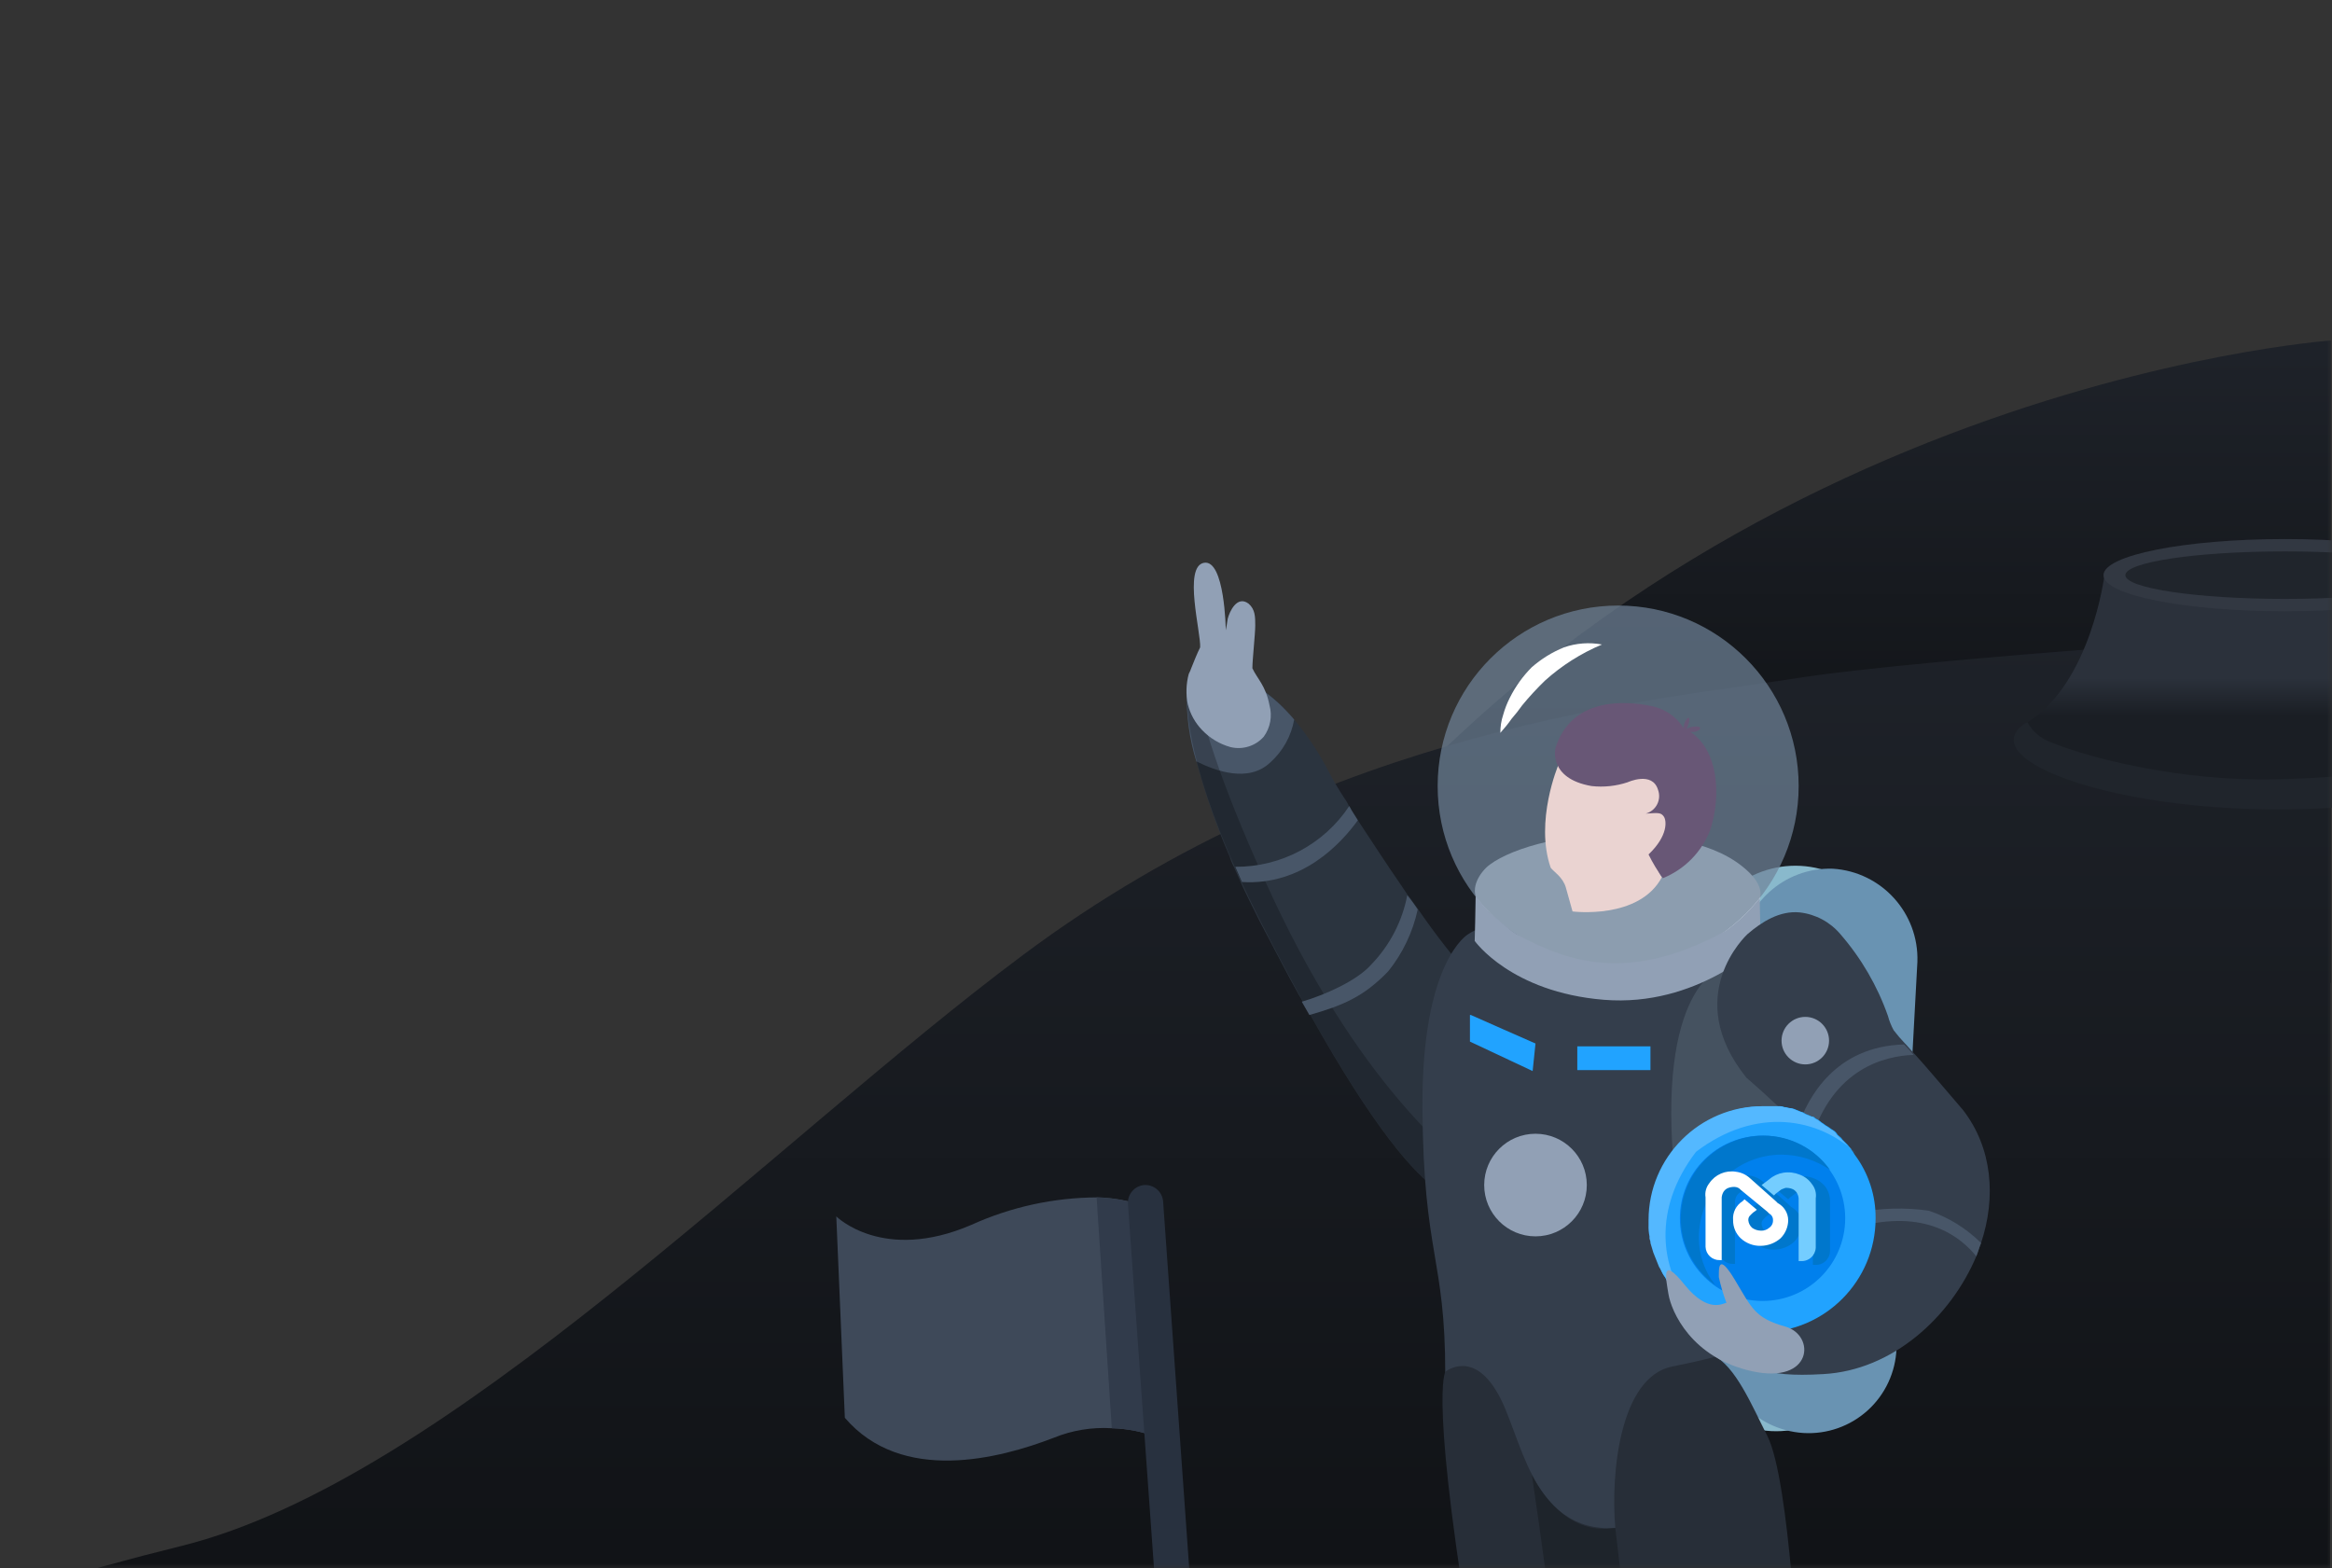 <?xml version="1.0" encoding="UTF-8"?>
<svg width="226px" height="152px" viewBox="0 0 226 152" version="1.1" xmlns="http://www.w3.org/2000/svg" xmlns:xlink="http://www.w3.org/1999/xlink">
    <rect x="0" y="0" width="226" height="152" fill="#333333" stroke="none"/>
    <title>欢迎-Dark</title>
    <defs>
        <rect id="welcome_dark-1" x="0" y="0" width="226" height="152"></rect>
        <linearGradient x1="50.001%" y1="42.071%" x2="50.001%" y2="0.775%" id="linearGradient-3">
            <stop stop-color="#0F1114" offset="0%"></stop>
            <stop stop-color="#1E2229" offset="99%"></stop>
        </linearGradient>
        <linearGradient x1="50%" y1="100%" x2="50%" y2="-6.10873845e-14%" id="linearGradient-4">
            <stop stop-color="#0F1114" offset="0%"></stop>
            <stop stop-color="#1E2229" offset="100%"></stop>
        </linearGradient>
        <linearGradient x1="50%" y1="55.891%" x2="49.998%" y2="40.872%" id="linearGradient-5">
            <stop stop-color="#1A1E24" offset="0%"></stop>
            <stop stop-color="#2B313B" offset="100%"></stop>
        </linearGradient>
    </defs>
    <g id="组件/弹窗/导航" stroke="none" stroke-width="1" fill="none" fill-rule="evenodd">
        <g id="H5更多-Dark" transform="translate(-149, -88)">
            <g id="欢迎-Dark" transform="translate(149, 88)">
                <mask id="welcome_dark-2" fill="white">
                    <use xlink:href="#welcome_dark-1"></use>
                </mask>
                <g id="蒙版"></g>
                <g mask="url(#welcome_dark-2)">
                    <g transform="translate(-26, 33)">
                        <path d="M251.898,0 C251.898,0 187.45,4.511 149.15,59.2 C110.85,113.888 251.898,62.238 251.898,62.238 L251.898,0 Z" id="路径" fill="url(#linearGradient-3)" fill-rule="nonzero"></path>
                        <path d="M251.898,28.265 C251.898,28.265 212.401,30.751 199.788,32.776 C187.174,34.802 155.042,37.195 125.12,59.568 C100.907,77.613 69.235,110.482 43.548,116.834 C24.858,121.438 0,130 0,130 L251.806,130 L251.898,28.265 Z" id="路径" fill="url(#linearGradient-4)" fill-rule="nonzero"></path>
                        <g id="编组-10" stroke-width="1" fill="none" fill-rule="evenodd" transform="translate(140.984, 21.53)">
                            <path d="M56.658,84.164 L56.658,84.164 C51.401,83.872 47.368,79.387 47.635,74.129 L49.476,38.407 C49.768,33.15 54.254,29.117 59.512,29.384 L59.512,29.384 C64.768,29.676 68.801,34.161 68.534,39.419 L66.693,75.142 C66.401,80.398 61.916,84.431 56.658,84.164 Z" id="路径" fill="#89B9CC" fill-rule="nonzero"></path>
                            <path d="M59.788,84.349 L59.788,84.349 C55.068,84.048 51.44,80.053 51.594,75.326 L53.619,37.854 C53.92,33.134 57.915,29.506 62.642,29.66 L62.642,29.66 C67.362,29.961 70.99,33.956 70.836,38.683 L68.811,76.154 C68.728,78.447 67.724,80.61 66.025,82.152 C64.327,83.694 62.078,84.486 59.788,84.349 L59.788,84.349 Z" id="路径" fill="#6993B2" fill-rule="nonzero"></path>
                            <path d="M46.981,77.369 C42.058,79.146 40.822,87.479 41.466,93.647 L43.308,108.378 L59.328,108.378 C59.328,108.378 58.499,88.952 56.289,84.625 C54.829,81.765 53.22,77.835 50.987,76.788 C49.841,76.251 48.592,76.788 46.981,77.369 Z" id="路径" fill="#272E38" fill-rule="nonzero"></path>
                            <path d="M28.209,59.49 C28.073,60.085 27.823,60.648 27.472,61.147 C27.472,61.147 24.434,66.027 12.005,43.839 C11.728,43.378 11.544,43.01 11.268,42.55 C11.161,42.326 11.037,42.111 10.9,41.905 C9.703,39.788 8.506,37.394 7.125,34.816 C6.48,33.527 5.836,32.238 5.284,31.041 C5.099,30.581 4.823,30.028 4.639,29.568 C4.447,29.217 4.293,28.847 4.179,28.463 C2.88,25.478 1.803,22.4 0.956,19.256 C0.283,17.082 -0.028,14.811 0.036,12.535 C0.106,12.077 0.376,11.672 0.772,11.431 C2.337,10.234 6.204,10.142 10.439,15.205 C11.763,16.792 12.906,18.521 13.846,20.361 C14.295,21.214 14.786,22.044 15.319,22.847 C15.507,23.103 15.662,23.381 15.779,23.676 C16.056,24.136 16.332,24.504 16.608,24.965 C17.897,26.898 19.37,29.2 20.843,31.317 L21.396,32.146 C21.764,32.606 22.04,33.067 22.408,33.527 C24.124,36.039 26,38.437 28.024,40.708 C30.602,43.286 29.405,55.071 28.209,59.49 Z" id="路径" fill="#2B343F" fill-rule="nonzero"></path>
                            <path d="M10.439,15.205 C10.154,16.804 9.344,18.262 8.138,19.349 C6.02,21.374 2.798,20.177 0.956,19.256 C0.283,17.082 -0.028,14.811 0.036,12.535 C0.106,12.077 0.376,11.672 0.772,11.431 C2.337,10.326 6.204,10.234 10.439,15.205 Z" id="路径" fill="#485668" fill-rule="nonzero"></path>
                            <path d="M0.128,12.628 C-0.148,14.837 0.68,21.926 7.217,34.816 C23.697,67.224 27.472,61.147 27.472,61.147 C27.748,60.963 27.932,60.411 28.209,59.49 C26.275,57.925 16.516,50.652 7.585,30.765 C3.074,20.822 1.417,15.021 0.772,11.523 C0.392,11.766 0.152,12.177 0.128,12.628 L0.128,12.628 Z" id="路径" fill="#000000" fill-rule="nonzero" opacity="0.23"></path>
                            <path d="M55.553,32.422 C55,33.343 53.251,35.921 52.607,37.118 C51.686,38.775 51.686,43.931 52.238,46.509 C52.791,49.086 54.264,49.915 54.264,49.915 C54.54,52.033 52.791,76.431 52.791,76.431 C52.791,76.431 52.146,76.891 47.082,77.904 C42.019,78.916 41.098,88.215 41.558,93.555 C33.548,94.66 32.444,84.625 30.05,80.482 C27.656,76.339 25.078,78.548 25.078,78.548 C25.078,67.316 22.961,67.132 22.869,52.861 C22.777,38.591 27.288,36.013 27.288,36.013 C28.236,35.376 29.373,35.084 30.51,35.184 C31.376,35.199 32.239,35.292 33.088,35.46 C38.33,36.461 43.744,35.04 47.819,31.594 C49.016,31.962 53.988,32.146 55.553,32.422 Z" id="路径" fill="#343E4C" fill-rule="nonzero"></path>
                            <path d="M0.22,10.786 C-0.038,11.748 -0.07,12.756 0.128,13.732 C0.365,14.666 0.841,15.523 1.509,16.218 C2.262,17.011 3.217,17.584 4.271,17.875 C5.45,18.162 6.69,17.772 7.493,16.863 C8.129,15.986 8.333,14.868 8.046,13.824 C7.677,11.891 6.849,11.247 6.388,10.234 C6.388,9.405 6.665,6.919 6.665,6.091 C6.665,5.262 6.665,4.526 6.02,3.973 C4.915,3.145 4.179,4.71 3.995,5.446 C3.903,5.999 3.903,6.091 3.811,6.551 C3.811,6.551 3.718,-0.354 1.693,0.014 C-0.333,0.382 1.417,6.827 1.325,8.208 C1.048,8.761 0.68,9.681 0.496,10.142 C0.421,10.363 0.329,10.579 0.22,10.786 L0.22,10.786 Z" id="路径" fill="#91A0B5" fill-rule="nonzero"></path>
                            <path d="M52.238,39.051 C52.238,39.051 45.794,40.432 47.175,57.925 C48.556,75.418 60.064,62.62 62.09,60.227 C64.115,57.833 66.969,55.531 64.391,53.322 C61.813,51.112 52.238,39.051 52.238,39.051 Z" id="路径" fill="#455260" fill-rule="nonzero"></path>
                            <path d="M16.608,24.965 C14.951,27.266 11.176,31.317 5.376,30.949 C5.192,30.489 4.915,29.936 4.731,29.476 C9.173,29.504 13.328,27.288 15.779,23.584 C16.056,24.136 16.332,24.504 16.608,24.965 Z" id="路径" fill="#485668" fill-rule="nonzero"></path>
                            <path d="M22.408,33.619 C21.934,35.808 20.957,37.857 19.554,39.603 C17.16,42.089 15.135,42.918 11.913,43.839 C11.636,43.378 11.452,43.01 11.176,42.55 C13.386,41.905 16.516,40.524 17.897,38.959 C19.694,37.108 20.91,34.772 21.396,32.238 C21.763,32.676 22.101,33.137 22.408,33.619 L22.408,33.619 Z" id="路径" fill="#485668" fill-rule="nonzero"></path>
                            <path d="M56.381,32.698 C56.252,32.702 56.125,32.67 56.013,32.606 C56.197,32.606 56.289,32.606 56.381,32.698 L56.381,32.698 Z" id="路径"></path>
                            <path d="M54.54,30.028 C56.013,31.501 56.013,32.79 54.448,34.079 C53.896,34.54 52.054,35.921 52.054,35.921 C42.847,41.997 33.917,38.775 28.485,33.067 C27.472,32.054 28.024,30.581 29.037,29.568 C30.786,27.911 36.311,26.162 42.203,26.346 C46.07,26.53 51.318,26.898 54.54,30.028 Z" id="路径" fill="#CFDAE5" fill-rule="nonzero"></path>
                            <path d="M27.564,43.839 C27.748,43.931 33.825,46.601 33.825,46.601 L33.548,49.271 L27.472,46.416 L27.472,43.839 L27.564,43.839 Z" id="路径" fill="#21A3FF" fill-rule="nonzero"></path>
                            <rect id="矩形" fill="#21A3FF" fill-rule="nonzero" x="37.876" y="46.877" width="7.089" height="2.302"></rect>
                            <circle id="椭圆形" fill="#91A0B5" fill-rule="nonzero" cx="33.825" cy="60.319" r="4.972"></circle>
                            <circle id="椭圆形" fill-opacity="0.7" fill="#708399" fill-rule="nonzero" cx="41.835" cy="21.65" r="17.493"></circle>
                            <path d="M40.269,7.932 C38.245,8.78 36.377,9.962 34.745,11.431 C33.964,12.186 33.226,12.985 32.536,13.824 C32.221,14.271 31.883,14.702 31.523,15.113 C31.183,15.596 30.814,16.057 30.418,16.494 C30.413,15.9 30.506,15.309 30.694,14.745 C30.853,14.172 31.069,13.617 31.339,13.088 C31.884,12 32.599,11.005 33.456,10.142 C34.384,9.327 35.443,8.673 36.587,8.208 C37.769,7.797 39.039,7.702 40.269,7.932 L40.269,7.932 Z" id="路径" fill="#FFFFFF" fill-rule="nonzero"></path>
                            <path d="M29.343,33.871 C30.191,34.584 31.018,35.364 31.983,36.013 C37.231,38.867 43.124,40.708 52.33,35.645 C53.536,34.745 54.619,33.693 55.553,32.514 L55.645,37.026 C55.645,37.026 49.476,43.102 40.454,42.365 C31.431,41.629 27.932,36.657 27.932,36.657 C27.932,36.657 28.024,33.251 28.024,32.33 C28.301,32.698 29.343,33.871 29.343,33.871 Z" id="路径" fill="#91A0B5" fill-rule="nonzero"></path>
                            <path d="M77.005,65.935 C76.82,66.395 76.728,66.764 76.544,67.224 C74.058,73.116 68.442,78.272 61.721,78.64 C49.568,79.377 57.118,73.853 57.118,73.853 C63.563,70.446 64.852,66.764 65.036,64.37 L65.036,62.989 C64.971,62.686 64.941,62.377 64.944,62.068 C64.667,60.503 62.734,58.109 60.616,55.899 C60.21,55.447 59.78,55.017 59.328,54.611 C56.75,52.033 54.264,49.915 54.264,49.915 C47.911,41.997 54.264,36.105 54.356,36.013 C55.737,34.816 57.486,33.711 59.42,33.895 C60.962,34.066 62.38,34.824 63.379,36.013 C65.398,38.339 66.96,41.025 67.982,43.931 C68.11,44.412 68.295,44.875 68.534,45.312 C68.876,45.764 69.245,46.194 69.639,46.601 C69.915,46.877 70.192,47.245 70.56,47.613 C71.573,48.718 73.046,50.467 75.255,53.045 C78.109,56.728 78.478,61.516 77.005,65.935 Z" id="路径" fill="#343E4C" fill-rule="nonzero"></path>
                            <path d="M70.468,47.705 C67.706,47.798 62.642,48.994 60.524,55.992 C60.118,55.539 59.688,55.109 59.235,54.703 C60.248,51.756 62.918,46.877 69.547,46.693 C69.873,47.013 70.18,47.351 70.468,47.705 L70.468,47.705 Z" id="路径" fill="#485668" fill-rule="nonzero"></path>
                            <path d="M77.005,65.935 C76.82,66.395 76.728,66.764 76.544,67.224 C74.979,65.29 71.573,62.62 65.036,64.37 L65.036,62.989 C67.311,62.54 69.645,62.478 71.941,62.805 C73.847,63.444 75.58,64.515 77.005,65.935 L77.005,65.935 Z" id="路径" fill="#485668" fill-rule="nonzero"></path>
                            <g id="编组-7" transform="translate(44.777, 52.677)">
                                <path d="M22.008,10.864 C22.008,16.93 17.118,21.862 11.052,21.912 C7.761,21.912 4.647,20.423 2.582,17.861 L2.582,17.861 C2.398,17.677 2.305,17.493 2.121,17.309 C2.028,17.134 1.903,16.978 1.753,16.849 L1.753,16.849 C1.682,16.684 1.589,16.529 1.477,16.388 C1.316,16.131 1.192,15.852 1.109,15.56 C0.914,15.114 0.76,14.652 0.648,14.179 C0.556,13.903 0.464,13.534 0.372,13.258 L0.372,13.166 C0.372,13.074 0.28,12.89 0.28,12.798 L0.28,12.614 C0.204,12.251 0.173,11.879 0.188,11.509 L0.188,11.048 C0.188,4.983 5.078,0.051 11.144,0 L12.801,0 C12.93,-0.004 13.058,0.028 13.169,0.092 L13.262,0.092 C13.446,0.092 13.538,0.184 13.722,0.184 C13.906,0.184 14.182,0.277 14.366,0.369 C14.55,0.461 14.643,0.461 14.827,0.553 C14.965,0.576 15.093,0.64 15.195,0.737 C15.379,0.829 15.471,0.829 15.655,0.921 C15.839,1.013 15.839,1.013 15.931,1.013 C16.024,1.013 16.116,1.105 16.208,1.197 C16.412,1.287 16.599,1.412 16.76,1.565 C16.944,1.658 17.128,1.842 17.313,1.934 C17.497,2.026 17.681,2.21 17.865,2.302 C18.061,2.406 18.221,2.566 18.325,2.762 C18.509,2.946 18.694,3.039 18.786,3.223 L19.246,3.683 C19.43,3.867 19.522,4.051 19.614,4.143 C19.706,4.235 19.89,4.512 19.982,4.696 C21.316,6.474 22.028,8.642 22.008,10.864 L22.008,10.864 Z" id="路径" fill="#21A3FF" fill-rule="nonzero"></path>
                                <circle id="椭圆形" fill="#0080ED" fill-rule="nonzero" cx="11.052" cy="10.864" r="8.01"></circle>
                                <path d="M4.883,12.706 C4.888,8.284 8.472,4.701 12.893,4.696 C14.571,4.704 16.207,5.217 17.589,6.169 C16.105,4.084 13.703,2.849 11.144,2.854 C6.722,2.859 3.139,6.443 3.134,10.864 C3.129,13.423 4.364,15.825 6.448,17.309 C5.421,15.996 4.869,14.373 4.883,12.706 L4.883,12.706 Z" id="路径" fill="#0077CC" fill-rule="nonzero"></path>
                                <path d="M13.814,9.76 L13.63,9.575 L11.144,7.366 C10.765,7.008 10.281,6.782 9.763,6.721 C8.762,6.554 7.754,6.985 7.185,7.826 C6.872,8.214 6.738,8.715 6.817,9.207 L6.817,13.995 C6.829,14.349 6.981,14.684 7.24,14.925 C7.499,15.167 7.844,15.296 8.198,15.284 L8.382,15.284 L8.382,9.207 C8.401,9.011 8.464,8.823 8.566,8.655 C8.675,8.485 8.837,8.355 9.026,8.286 C9.232,8.211 9.452,8.18 9.671,8.194 C9.885,8.208 10.084,8.308 10.223,8.471 L12.801,10.588 L12.985,10.772 C13.223,10.897 13.367,11.149 13.354,11.417 C13.368,11.71 13.229,11.989 12.985,12.153 C12.758,12.353 12.459,12.453 12.157,12.429 C11.859,12.423 11.57,12.326 11.328,12.153 C11.117,11.963 10.986,11.7 10.96,11.417 C10.96,11.048 11.144,10.956 11.42,10.68 C11.549,10.596 11.672,10.504 11.788,10.404 L10.592,9.391 L10.407,9.575 C9.775,9.964 9.419,10.678 9.487,11.417 C9.476,12.077 9.743,12.712 10.223,13.166 C10.748,13.653 11.441,13.917 12.157,13.903 C12.869,13.896 13.555,13.635 14.09,13.166 C14.555,12.702 14.819,12.074 14.827,11.417 C14.832,10.717 14.439,10.075 13.814,9.76 L13.814,9.76 Z" id="路径" fill="#0077CC"></path>
                                <path d="M17.22,7.918 C16.928,7.494 16.509,7.172 16.024,6.997 C15.528,6.796 14.987,6.732 14.458,6.813 C13.947,6.894 13.468,7.118 13.077,7.458 L12.709,7.734 L12.341,8.01 L13.538,9.023 L13.722,8.839 L14.09,8.563 C14.274,8.378 14.458,8.378 14.643,8.286 C14.861,8.272 15.081,8.303 15.287,8.378 C15.477,8.447 15.638,8.577 15.747,8.747 C15.849,8.915 15.912,9.104 15.931,9.299 L15.931,15.376 L16.116,15.376 C16.483,15.406 16.848,15.286 17.125,15.043 C17.403,14.8 17.57,14.455 17.589,14.087 L17.589,9.299 C17.609,8.812 17.481,8.33 17.22,7.918 L17.22,7.918 Z" id="路径" fill="#0077CC"></path>
                                <path d="M12.525,9.391 L12.341,9.207 L9.855,6.997 C9.476,6.64 8.992,6.414 8.474,6.353 C7.473,6.186 6.465,6.617 5.896,7.458 C5.583,7.845 5.45,8.347 5.528,8.839 L5.528,13.626 C5.54,13.981 5.692,14.315 5.951,14.557 C6.21,14.799 6.555,14.928 6.909,14.915 L7.093,14.915 L7.093,8.839 C7.112,8.643 7.175,8.454 7.277,8.286 C7.386,8.117 7.548,7.987 7.737,7.918 C7.943,7.843 8.163,7.811 8.382,7.826 C8.596,7.84 8.795,7.939 8.934,8.102 L11.512,10.22 L11.696,10.404 C11.934,10.529 12.078,10.78 12.065,11.048 C12.079,11.342 11.94,11.621 11.696,11.785 C11.469,11.985 11.17,12.085 10.868,12.061 C10.57,12.054 10.281,11.958 10.039,11.785 C9.828,11.594 9.697,11.331 9.671,11.048 C9.671,10.68 9.855,10.588 10.131,10.312 C10.26,10.228 10.383,10.135 10.499,10.036 L9.303,9.023 L9.118,9.207 C8.487,9.596 8.13,10.31 8.198,11.048 C8.187,11.709 8.455,12.344 8.934,12.798 C9.459,13.284 10.152,13.549 10.868,13.534 C11.58,13.528 12.266,13.267 12.801,12.798 C13.266,12.333 13.53,11.705 13.538,11.048 C13.53,10.352 13.141,9.716 12.525,9.391 Z" id="路径" fill="#FFFFFF"></path>
                                <path d="M15.839,7.55 C15.546,7.125 15.128,6.803 14.643,6.629 C14.147,6.427 13.606,6.364 13.077,6.445 C12.566,6.526 12.087,6.749 11.696,7.09 L11.328,7.366 L10.96,7.642 L12.157,8.655 L12.341,8.471 L12.709,8.194 C12.893,8.01 13.077,8.01 13.262,7.918 C13.48,7.903 13.7,7.935 13.906,8.01 C14.096,8.079 14.257,8.209 14.366,8.378 C14.468,8.546 14.531,8.735 14.55,8.931 L14.55,15.007 L14.735,15.007 C15.102,15.038 15.467,14.918 15.744,14.675 C16.022,14.432 16.189,14.087 16.208,13.718 L16.208,8.931 C16.286,8.439 16.152,7.937 15.839,7.55 Z" id="路径" fill="#74CDFF"></path>
                                <path d="M20.167,4.604 C16.484,1.105 10.407,0 4.607,4.42 C0.372,9.944 1.109,15.744 4.147,19.519 C3.355,18.898 2.671,18.151 2.121,17.309 C2.028,17.134 1.903,16.978 1.753,16.849 L1.753,16.849 C1.682,16.684 1.589,16.529 1.477,16.388 C1.293,16.112 1.201,15.836 1.016,15.56 L0.464,14.179 C0.372,13.903 0.28,13.534 0.188,13.258 L0.188,13.166 C0.188,13.074 0.096,12.89 0.096,12.798 L0.096,12.614 C0.02,12.251 -0.011,11.879 0.004,11.509 L0.004,11.048 C0.004,4.947 4.95,0 11.052,0 L12.709,0 C12.838,-0.004 12.965,0.028 13.077,0.092 L13.169,0.092 C13.354,0.092 13.446,0.184 13.63,0.184 C13.814,0.184 14.09,0.277 14.274,0.369 C14.458,0.461 14.55,0.461 14.735,0.553 C14.873,0.576 15.001,0.64 15.103,0.737 C15.287,0.829 15.379,0.829 15.563,0.921 C15.747,1.013 15.747,1.013 15.839,1.013 C15.931,1.013 16.024,1.105 16.116,1.197 C16.32,1.287 16.507,1.412 16.668,1.565 C16.852,1.658 17.036,1.842 17.22,1.934 C17.405,2.026 17.589,2.21 17.773,2.302 C17.969,2.406 18.129,2.566 18.233,2.762 L18.694,3.223 L19.154,3.683 C19.338,3.867 19.43,4.051 19.614,4.143 C19.798,4.235 19.982,4.42 20.167,4.604 Z" id="路径" fill="#54B8FF" fill-rule="nonzero"></path>
                            </g>
                            <path d="M52.33,71.735 C52.024,70.926 51.778,70.095 51.594,69.249 C51.594,68.421 51.502,66.764 53.159,69.526 C54.816,72.288 55.092,73.208 58.039,74.037 C60.985,74.865 60.709,79.653 54.816,78.364 C48.924,77.075 46.99,72.564 46.714,70.907 C46.438,69.249 45.978,67.132 48.279,69.986 C50.581,72.84 52.054,71.735 52.33,71.735 Z" id="路径" fill="#91A0B5" fill-rule="nonzero"></path>
                            <path d="M43.308,108.47 L28.209,108.47 C23.421,80.666 25.096,78.41 25.096,78.41 C25.096,78.41 27.674,76.292 30.068,80.343 C31.265,82.277 32.094,85.775 33.567,88.537 C35.132,91.575 37.545,93.797 41.558,93.555 L43.308,108.47 Z" id="路径" fill="#272E38" fill-rule="nonzero"></path>
                            <circle id="椭圆形" fill="#91A0B5" fill-rule="nonzero" cx="59.972" cy="46.324" r="2.302"></circle>
                            <path d="M43.308,108.47 L36.034,108.47 C35.666,103.775 34.304,93.95 33.476,88.425 C34.853,91.05 37.507,94.2 41.558,93.555 L43.308,108.47 Z" id="路径" fill="#1E242B" fill-rule="nonzero"></path>
                            <path d="M36.034,19.625 C36.034,19.625 33.733,25.057 35.298,29.568 C35.574,29.936 36.495,30.489 36.771,31.501 C37.047,32.514 37.415,33.803 37.415,33.803 C37.415,33.803 43.86,34.632 46.07,30.489 C44.689,28.739 47.451,25.517 47.635,25.149 C47.819,24.781 47.451,17.783 41.558,17.875 C37.323,18.06 36.034,19.625 36.034,19.625 Z" id="路径" fill="#EAD3D1" fill-rule="nonzero"></path>
                            <path d="M35.758,17.967 C35.758,17.967 35.022,20.914 39.257,21.65 C40.436,21.782 41.629,21.656 42.755,21.282 C42.755,21.282 45.149,20.177 45.701,22.018 C45.871,22.482 45.837,22.995 45.61,23.433 C45.382,23.871 44.981,24.193 44.505,24.32 C45.794,24.228 45.978,24.228 46.254,24.596 C46.53,24.965 46.714,26.438 44.781,28.279 C45.176,29.083 45.638,29.853 46.162,30.581 C48.283,29.725 49.952,28.023 50.765,25.885 C51.87,22.479 51.502,18.152 48.832,16.402 C48.832,16.402 49.476,16.494 49.752,16.126 C50.029,15.758 48.74,15.85 48.464,16.126 C48.609,15.838 48.702,15.526 48.74,15.205 C48.74,14.745 48.187,15.298 48.187,16.034 C47.498,14.951 46.404,14.188 45.149,13.916 C42.571,13.364 37.323,12.996 35.758,17.967 Z" id="路径" fill="#685776" fill-rule="nonzero"></path>
                        </g>
                        <g id="编组-11" stroke-width="1" fill="none" fill-rule="evenodd" transform="translate(107.047, 81.844)">
                            <path d="M31.211,24.494 C29.773,23.924 28.246,23.612 26.7,23.573 C24.782,23.456 22.863,23.77 21.084,24.494 C15.836,26.52 6.353,29.006 0.829,22.561 L0,3.042 C0,3.042 4.511,7.554 13.074,3.871 C16.92,2.124 21.094,1.214 25.319,1.201 C26.857,1.236 28.38,1.516 29.83,2.03 C30.198,6.909 31.211,24.494 31.211,24.494 Z" id="路径" fill="#3E4959" fill-rule="nonzero"></path>
                            <path d="M31.211,24.494 C29.773,23.924 28.246,23.612 26.7,23.573 L25.227,1.201 C26.765,1.236 28.288,1.516 29.738,2.03 C30.198,6.909 31.211,24.494 31.211,24.494 Z" id="路径" fill="#313B4B" fill-rule="nonzero"></path>
                            <path d="M34.986,48.156 L31.579,48.156 L28.265,1.845 C28.201,0.909 28.895,0.092 29.83,0.004 L29.83,0.004 C30.767,-0.06 31.584,0.634 31.671,1.569 L34.986,48.156 Z" id="路径" fill="#28313F" fill-rule="nonzero"></path>
                        </g>
                        <g id="编组-6" stroke-width="1" fill="none" fill-rule="evenodd" transform="translate(221.144, 19.242)">
                            <path d="M34.215,25.779 C13.131,27.897 -5.006,21.636 1.255,17.769 L1.347,17.769 C7.515,13.902 8.804,3.499 8.804,3.499 L43.882,3.499 C44.066,10.956 48.301,14.547 51.063,16.941 L51.155,17.033 C51.688,17.446 52.182,17.908 52.628,18.414 C53.733,19.61 54.194,23.754 34.215,25.779 Z" id="路径" fill="url(#linearGradient-5)" fill-rule="nonzero"></path>
                            <ellipse id="椭圆形" fill="#323842" fill-rule="nonzero" cx="26.297" cy="3.499" rx="17.585" ry="3.499"></ellipse>
                            <ellipse id="椭圆形" fill="#20252C" fill-rule="nonzero" cx="26.297" cy="3.499" rx="15.467" ry="2.302"></ellipse>
                            <path d="M34.215,25.779 C13.131,27.897 -5.006,21.636 1.255,17.769 L1.347,17.769 C1.849,18.676 2.669,19.364 3.648,19.703 C7.423,21.268 16.262,23.477 25.284,23.293 C34.307,23.109 45.079,21.544 48.393,20.071 C51.524,18.69 51.616,17.493 51.155,17.033 C51.688,17.446 52.182,17.908 52.628,18.414 C53.733,19.61 54.194,23.754 34.215,25.779 Z" id="路径" fill="#20252C" fill-rule="nonzero"></path>
                        </g>
                    </g>
                </g>
            </g>
        </g>
    </g>
</svg>